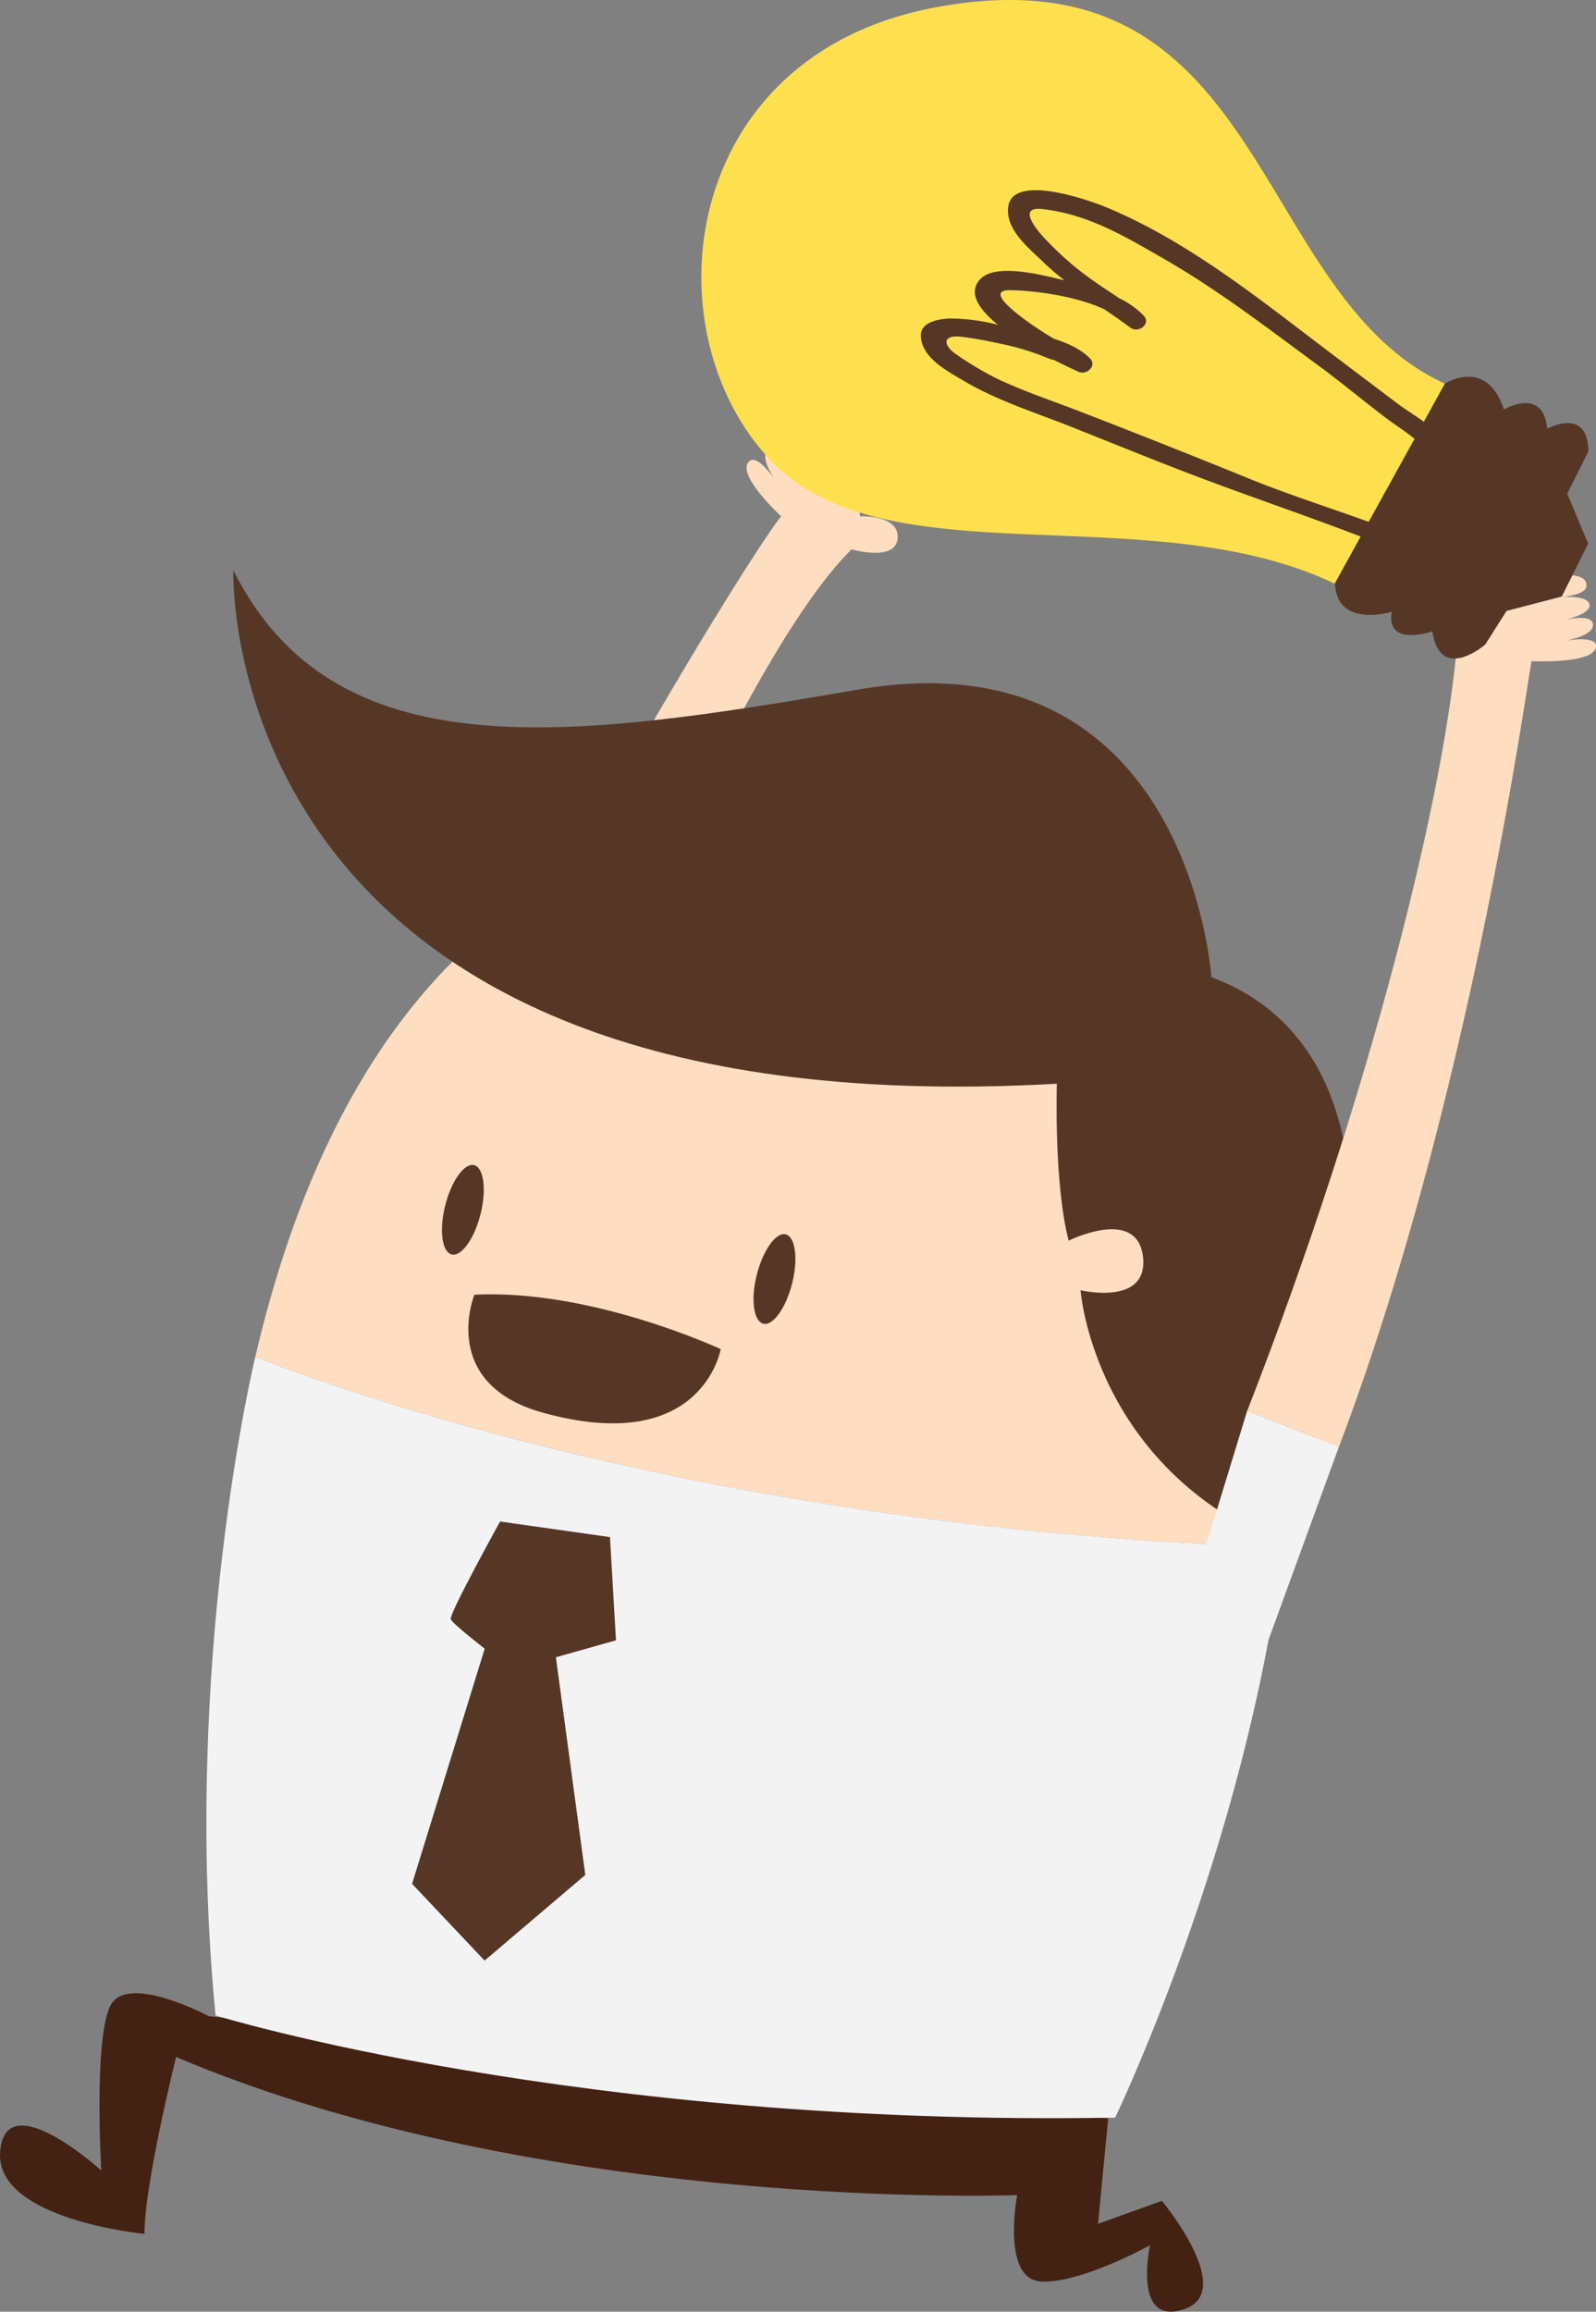 <svg id="Layer_1" data-name="Layer 1" xmlns="http://www.w3.org/2000/svg" viewBox="0 0 388.08 562.02"><rect x="0" y="0" width="388.08" height="562.02" fill="#808080" stroke="none"/><defs><style>.cls-1{fill:#feddc0;}.cls-2{fill:#432213;}.cls-3{fill:#563726;}.cls-4{fill:#f3f3f3;}.cls-5{fill:#fee04e;}</style></defs><title>install-2</title><path class="cls-1" d="M195.07,104c2.66-2.93,6.87,3.14,6.87,3.14,5.9,8.2,7.21,18.38,7.21,18.38s9.59-.42,9.12,5.37-11.21,2.67-11.21,2.67c-27.24,26.88-66.56,125.48-83.38,162l-23-8.6c35.43-78,83.33-154.39,89.26-161.43,0,0-11.46-10.53-7.64-13.47,1.89-1.46,5.45,3.61,6,4.4l.07.11-.07-.11c-.5-.75-3.64-5.63-1.51-7.33,1.94-1.55,4.66,2.5,5.48,3.83.14.25.24.41.24.41l-.24-.41c-.75-1.3-2.93-5.42-1.08-6.56,2.05-1.27,5.67,3.09,6.15,3.69l.06.07-.06-.07C196.84,109.52,193.71,105.47,195.07,104Z"/><path class="cls-2" d="M269.46,515,267,540.66l15.52-5.59S300.77,557,288,561.39s-8.36-15.53-8.36-15.53-16.9,9.39-26.55,8.82-5.76-21-5.76-21S132.18,538,42.82,500.1c0,0-7.79,31.26-7.68,43,0,0-36.41-3.44-35.11-20s24.59,4.58,24.59,4.58-1.86-31.83,2.19-40,23.91,2.49,23.91,2.49Z"/><path class="cls-1" d="M230.31,203.11S101.26,162,62.08,329.85c12.94,5.21,108,41.62,248.17,46.32l1.67.19C320.33,308,308.39,233.66,230.31,203.11Z"/><path class="cls-3" d="M294.55,237.56s-5.38-83.8-86-69.89c-70.53,12.18-127.3,20-151.8-29,0,0-5,136.46,200.23,124.8,0,0-.76,24.29,2.88,38.16,0,0,16.61-8.31,18.06,3.86s-15.18,8.2-15.18,8.2,3.13,43.07,49.25,61.79C312,375.46,359.34,261.88,294.55,237.56Z"/><path class="cls-4" d="M62.08,329.85c12.41,5,100.39,38.7,231.26,45.58L303.26,343l22.32,8.71-17.14,47c-11.75,63.2-37.29,116.13-37.29,116.13C140.58,517.12,52.42,490,52.42,490,44,404.24,62.08,329.85,62.08,329.85Z"/><path class="cls-3" d="M148.32,373.7l1.46,25.1-14.61,4.11,7.15,52.93-24.49,20.82L100.2,458l17.66-57.17s-7.76-6-8.26-7.16,12-23.76,12-23.76Z"/><path class="cls-3" d="M115.35,314.78s-8.8,21.61,16.65,28.67C170.82,354.23,175.24,328,175.24,328S143.82,313.32,115.35,314.78Z"/><path class="cls-3" d="M116.87,295.08c-1.49,6-4.63,10.44-7,9.91s-3.13-5.81-1.64-11.81,4.64-10.44,7-9.92S118.36,289.08,116.87,295.08Z"/><path class="cls-3" d="M192.64,311.92c-1.49,6-4.64,10.44-7,9.91S182.48,316,184,310s4.63-10.44,7-9.91S194.13,305.92,192.64,311.92Z"/><path class="cls-1" d="M385.74,142.63c.5-3.82-7.1-2.64-7.1-2.64-10.41,1.45-19.27,7.44-19.27,7.44s-6.17-6.93-10.38-2.69,5.49,9.58,5.49,9.58c-2.65,37-21.14,111.63-51.22,188.71l22.32,8.71c31.43-82.93,45.28-182.09,46.8-191,0,0,16,.82,15.71-3.81-.14-2.29-6.52-1.33-7.5-1.17l-.13,0,.13,0c.92-.16,6.87-1.28,6.76-3.91-.1-2.39-5.11-1.54-6.71-1.2l-.49.11.49-.11c1.53-.36,6.23-1.64,5.87-3.68-.4-2.27-6.26-1.84-7.05-1.77h0C380.19,145.16,385.49,144.59,385.74,142.63Z"/><path class="cls-5" d="M351.32,93.27C303.76,71.5,308.49-13.29,227.52,1.78c-62.57,11.65-69.9,79-40,110.29,28.05,29.29,91.84,8.32,137,29.82Z"/><path class="cls-3" d="M361.14,156.71l5.19-8.18,13.43-3.5,6.41-12.87-5.08-12.12,5.13-10.29c-.07-11-10-5.53-10-5.53-1-10.37-10.54-4.65-10.54-4.65-4.17-12.83-14.32-6.31-14.32-6.31l-5.11,9.29c-2.26-1.63-4.62-3.06-6.19-4.25-7.54-5.7-15.12-11.39-22.62-17.12-14.88-11.37-30.88-23.55-48.6-30.85-3.79-1.56-22.68-8.35-23.69,0-.65,5.46,4.73,9.71,8.45,13.31a62.67,62.67,0,0,0,5.2,4.49l-1.12-.25c-4.33-1-15.6-4-19.33,0-3.07,3.29-.33,7.33,4.3,11.09a47.37,47.37,0,0,0-11.55-1.54c-2.76.08-7.42.82-7.19,4.38.35,5.25,6.17,8.24,10.43,10.78,8.09,4.8,17.42,7.72,26.21,11.21s17.77,7.15,26.7,10.6c14.41,5.58,29.18,10.51,43.63,16.06l-6.26,11.4c.44,11,13.81,6.88,13.81,6.88-1.57,8.73,9.87,4.75,9.87,4.75C350.17,166.18,361.14,156.71,361.14,156.71Zm-28.31-29.83c-9.8-3.54-19.75-6.71-29.39-10.63q-20.42-8.32-41-16.27c-6.58-2.53-13.51-4.86-19.87-7.85a81.19,81.19,0,0,1-9.79-5.8c-3.52-2.29-3.79-5,.93-4.46,3.37.4,6.7,1.07,10,1.79A59.17,59.17,0,0,1,254.59,87a11.41,11.41,0,0,0,1.73.54c2.6,1.32,4.78,2.33,6,2.87,1.91.85,4.37-1.47,2.83-3.14-2.12-2.28-5.4-3.8-8.9-4.92-1.46-.87-2.9-1.77-4.26-2.69-1.65-1.11-13.74-9.24-6.3-9.11,6.11.11,15.91,1.43,22.84,4.64,2.12,1.45,4.23,2.91,6.29,4.44s5.07-.93,3.33-2.82c-.12-.14-.26-.27-.39-.41h0l0,0a20.57,20.57,0,0,0-5.55-3.86c-3.57-2.38-7.17-4.7-10.48-7.38a78.31,78.31,0,0,1-7.93-7.45c-1.56-1.66-6.52-7.51-.53-6.89,11.06,1.14,20.24,6.63,29.55,12,13.46,7.7,25.53,17.07,37.91,26.16,5.56,4.1,10.84,8.52,16.35,12.69,2.16,1.63,4.76,3.24,6.91,5.07Z"/></svg>
